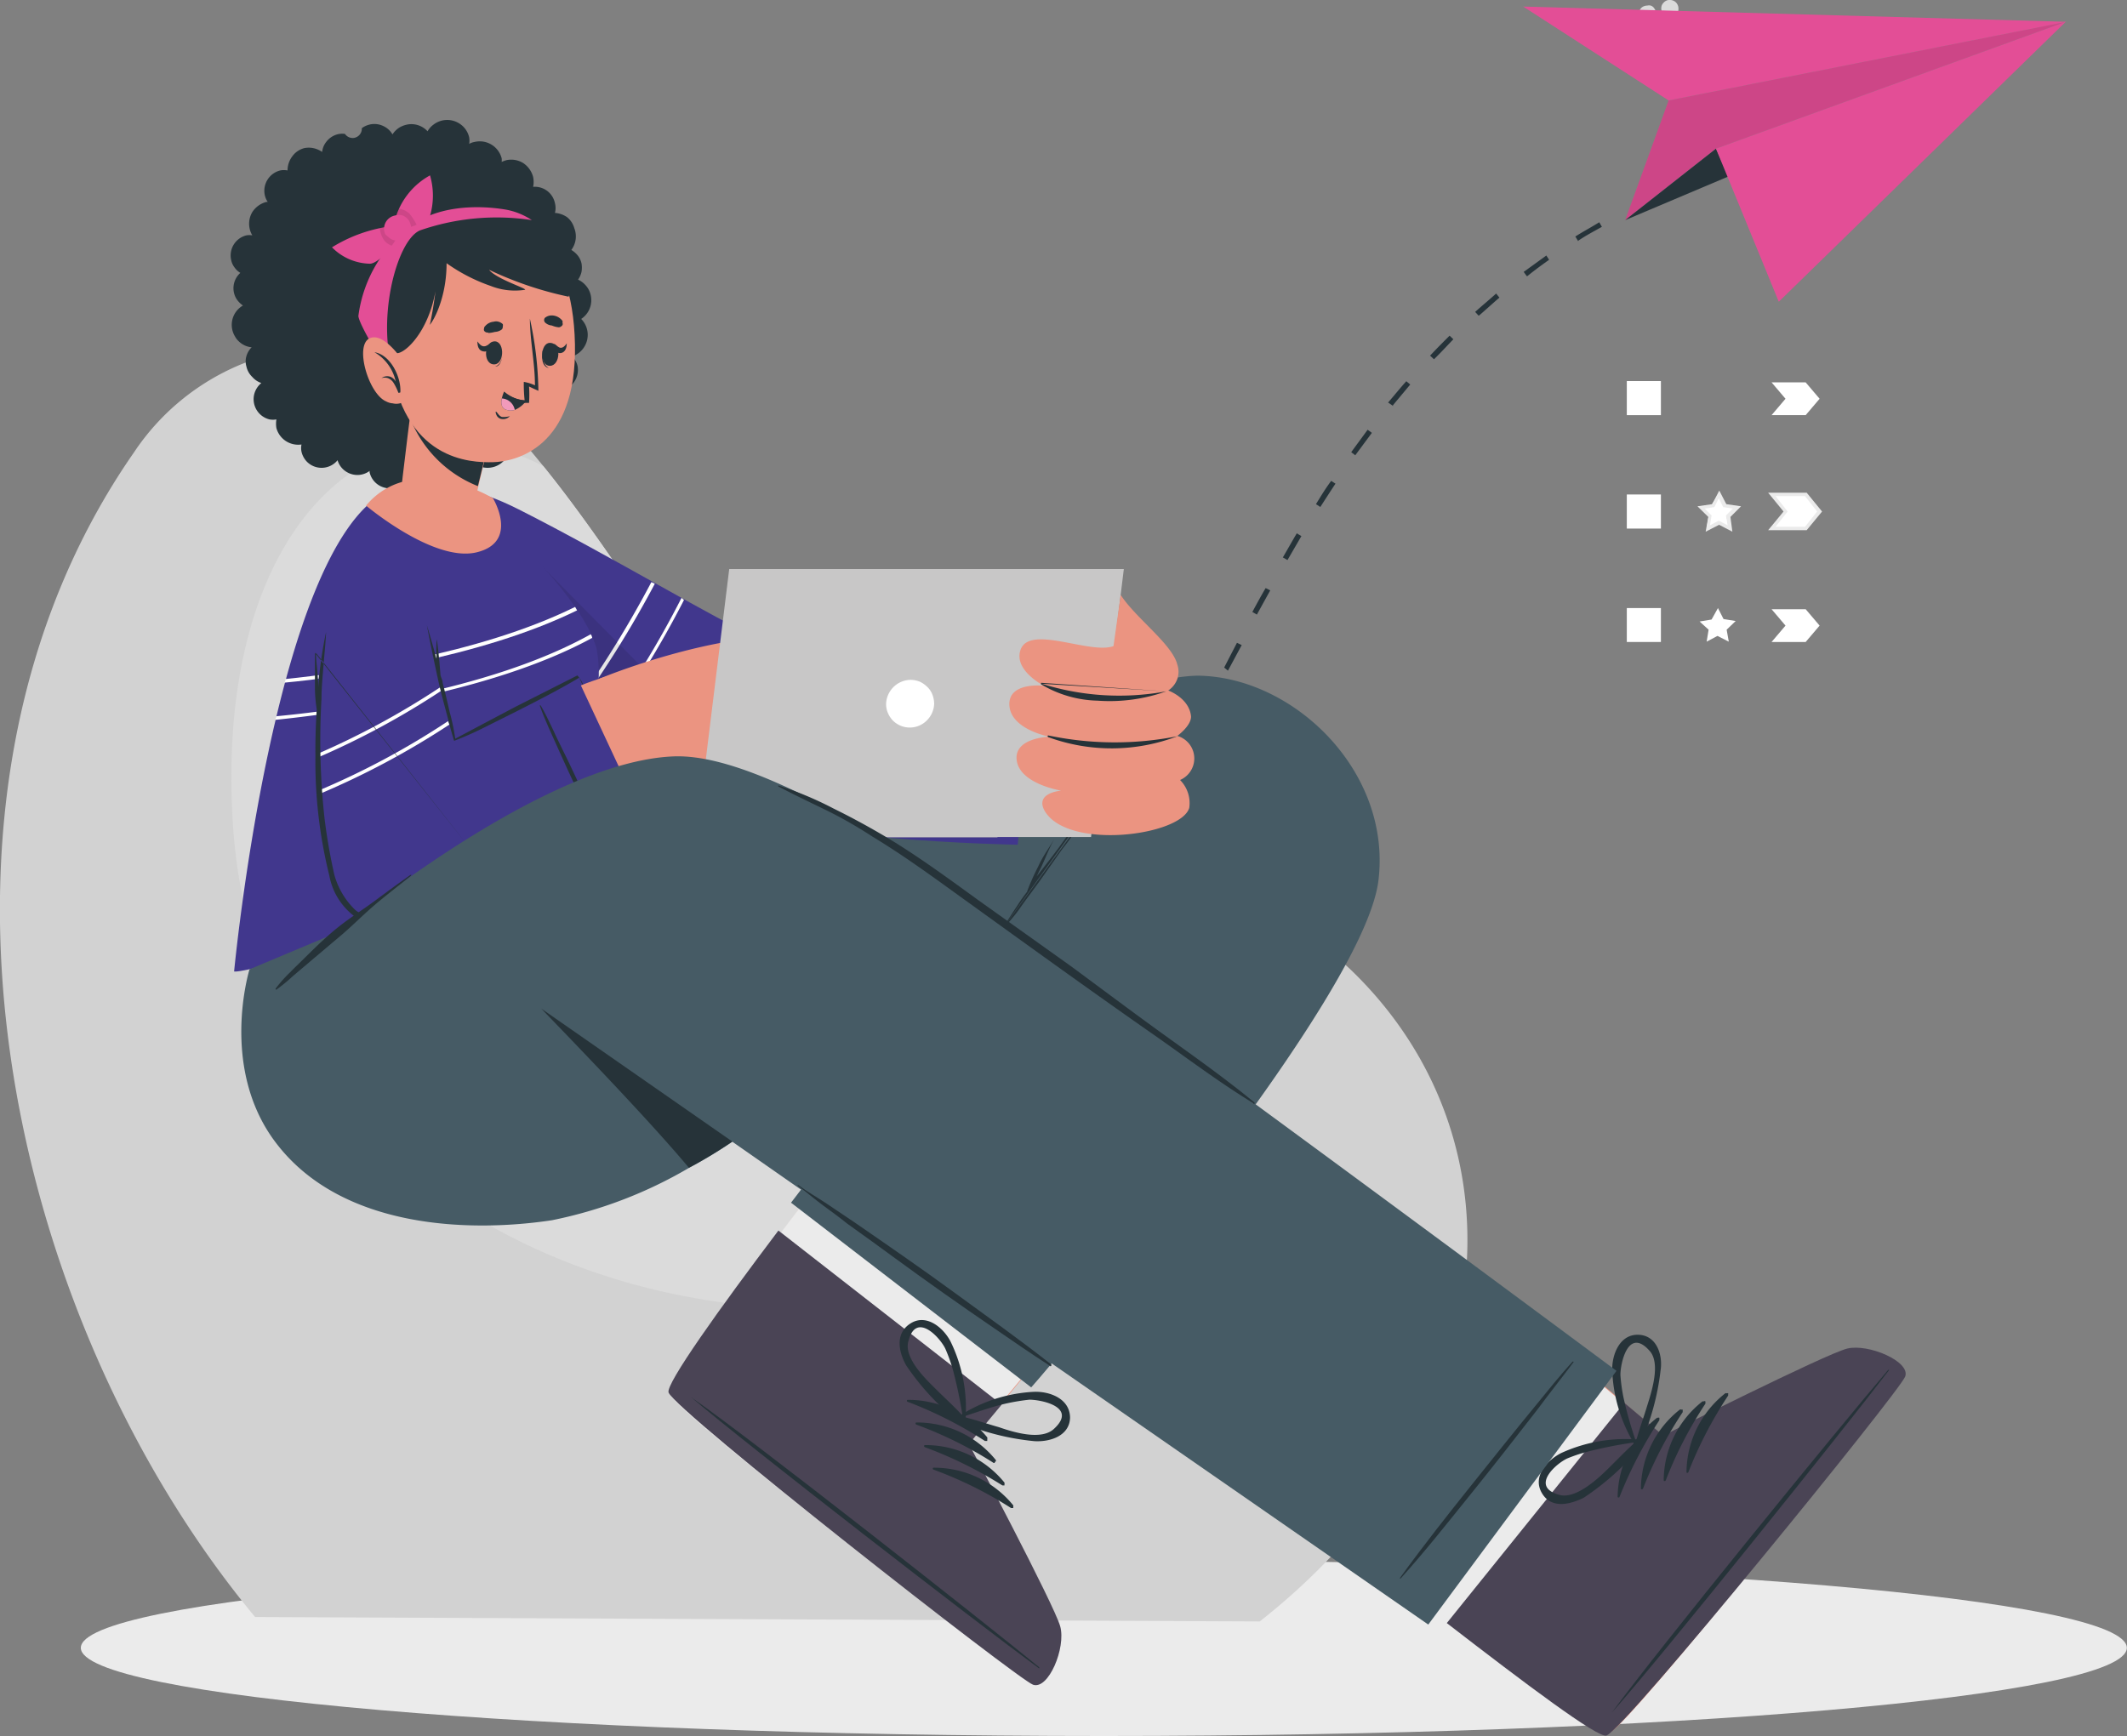 <svg id="Layer_1" data-name="Layer 1" xmlns="http://www.w3.org/2000/svg" viewBox="0 0 129.74 105.93"><rect x="0" y="0" width="129.74" height="105.93" fill="#808080" stroke="none"/><defs><style>.cls-1{fill:#ebebeb;}.cls-2{fill:#fff;}.cls-3{fill:#263339;}.cls-4{fill:#dbdbdb;}.cls-5{fill:#e34e96;}.cls-6{fill:#010101;}.cls-12,.cls-16,.cls-6{isolation:isolate;opacity:0.1;}.cls-7{fill:#d2d2d2;}.cls-8{fill:#eb9481;}.cls-9{fill:#4a4455;}.cls-10{fill:#465b65;}.cls-11{fill:#41378d;}.cls-12{fill:#020202;}.cls-13{fill:#c8c7c7;}.cls-14{fill:#a6a6a6;}.cls-15{fill:#f29abb;}.cls-16{fill:#040504;}</style></defs><g id="OBJECTS"><path class="cls-1" d="M75.66,128c34.5,0,62.4-2.41,62.4-5.38s-27.95-5.37-62.4-5.37-62.4,2.41-62.4,5.37S41.18,128,75.66,128Z" transform="translate(-8.33 -22.08)"/><path class="cls-2" d="M109.64,45.33h-2.08v2.08h2.08Z" transform="translate(-8.33 -22.08)"/><path class="cls-2" d="M118.47,47.41h-2.08l.85-1-.85-1h2.08l.85,1Z" transform="translate(-8.33 -22.08)"/><path class="cls-2" d="M109.64,52.25h-2.08v2.08h2.08Z" transform="translate(-8.33 -22.08)"/><path class="cls-2" d="M118.47,54.33h-2.08l.85-1-.85-1h2.08l.85,1Z" transform="translate(-8.33 -22.08)"/><path class="cls-1" d="M118.53,54.43h-2.35l.94-1.14-.94-1.15h2.35l.94,1.15Zm-1.9-.21h1.8l.74-.93-.74-.94h-1.8l.74.94Z" transform="translate(-8.33 -22.08)"/><path class="cls-2" d="M113.12,52.25l.34.68.74.11-.55.54.13.73-.69-.35-.66.35.12-.73L112,53l.73-.11Z" transform="translate(-8.33 -22.08)"/><path class="cls-1" d="M114,54.52l-.81-.42-.82.42.16-.9-.66-.65.9-.13.43-.83.43.83.9.13-.65.65Zm-.83-.67.54.28-.1-.6.42-.42-.59-.09-.27-.54-.27.54-.59.09.42.42-.1.6Z" transform="translate(-8.33 -22.08)"/><path class="cls-2" d="M109.64,59.18h-2.08v2.07h2.08Z" transform="translate(-8.33 -22.08)"/><path class="cls-2" d="M118.47,61.25h-2.08l.85-1-.85-1h2.08l.85,1Z" transform="translate(-8.33 -22.08)"/><path class="cls-2" d="M113.12,59.18l.34.67.74.12-.55.53.13.73-.69-.35-.66.35.12-.73L112,60l.73-.12Z" transform="translate(-8.33 -22.08)"/><path class="cls-3" d="M49,94.64v-.31a15.91,15.91,0,0,0,1.69-.06v.31C50.1,94.61,49.52,94.63,49,94.64Zm-2.13-.06c-.56,0-1.13-.09-1.69-.17V94.1c.56.06,1.12.12,1.7.16Zm6-.22-.05-.31c.55-.08,1.12-.17,1.67-.28l.06.31c-.57.11-1.14.2-1.7.28ZM43.06,94c-.55-.11-1.11-.24-1.66-.38l.08-.31c.54.14,1.09.27,1.64.38Zm13.52-.47-.08-.3c.53-.15,1.09-.31,1.62-.49l.1.31c-.57.17-1.11.33-1.67.48ZM39.31,93c-.53-.18-1.08-.38-1.6-.6l.12-.29c.52.21,1.06.42,1.58.59Zm20.87-.69-.12-.29.81-.34.74-.34.13.29L61,92Zm-24.41-.78c-.52-.25-1-.52-1.52-.8l.16-.28c.49.28,1,.55,1.47.8Zm27.86-.89-.16-.28c.47-.28,1-.59,1.41-.9l.18.26c-.46.32-.93.62-1.43.92Zm-31.2-1c-.47-.3-.94-.63-1.39-1l.18-.26c.46.34.92.66,1.39,1Zm34.33-1.18-.2-.25c.42-.34.85-.73,1.27-1.11l.22.24c-.41.39-.84.77-1.27,1.12ZM29.38,87.37c-.43-.37-.85-.74-1.27-1.16l.22-.22c.42.39.82.77,1.27,1.13ZM69.57,85.9l-.23-.23c.38-.4.73-.82,1.12-1.27l.24.21c-.37.44-.73.86-1.13,1.27ZM26.64,84.69c-.38-.43-.73-.88-1.09-1.32l.25-.2c.34.43.7.88,1.08,1.3ZM72.05,83l-.27-.19c.33-.43.67-.9,1-1.37l.27.18ZM24.33,81.63a15.53,15.53,0,0,1-.85-1.47l.28-.15c.26.48.55,1,.85,1.47ZM74.25,79.8,74,79.64c.31-.48.6-1,.9-1.47l.27.17c-.31.51-.61,1-.91,1.46ZM22.58,78.2a13.47,13.47,0,0,1-.53-1.63l.3-.08c.15.54.32,1.07.52,1.6Zm53.65-1.67L76,76.37l.85-1.47.28.15Zm1.84-3.36L77.78,73c.27-.5.53-1,.79-1.5l.28.14c-.28.51-.55,1-.8,1.51Zm1.75-3.39-.29-.14.73-1.52.29.14Zm1.68-3.42-.28-.14L82,64.7l.28.14ZM83.23,63,83,62.81l.78-1.51.29.14ZM85,59.58l-.28-.16c.26-.49.54-1,.81-1.46l.28.14L85,59.57Zm1.86-3.33-.28-.16c.28-.48.57-1,.85-1.47l.28.17-.83,1.43Zm2-3.24-.26-.17c.3-.49.61-1,.93-1.42l.26.17c-.3.45-.6.92-.91,1.4ZM91,49.86l-.25-.19c.33-.46.67-.91,1-1.37l.26.19-1,1.35Zm2.32-3L93,46.64c.37-.43.74-.89,1.11-1.3l.24.2-1.06,1.27ZM95.8,44l-.24-.22c.4-.43.8-.83,1.19-1.22l.23.22c-.36.37-.73.78-1.15,1.19Zm2.72-2.66-.21-.23c.42-.38.85-.73,1.28-1.12l.2.25c-.39.33-.82.73-1.23,1.08Zm2.94-2.41-.19-.26,1.38-1,.17.26c-.42.3-.88.63-1.33,1Zm3.13-2.14-.17-.28c.47-.3,1-.58,1.46-.87l.16.28c-.46.26-1,.54-1.43.84Z" transform="translate(-8.33 -22.08)"/><path class="cls-4" d="M109.37,22.94a.53.53,0,0,1-.09.3.54.54,0,0,1-.23.19.52.52,0,0,1-.58-.12.51.51,0,0,1-.14-.26.55.55,0,0,1,0-.31.5.5,0,0,1,.19-.24.6.6,0,0,1,.29-.08.49.49,0,0,1,.21,0,.45.45,0,0,1,.17.11,1,1,0,0,1,.11.17A.48.48,0,0,1,109.37,22.94Z" transform="translate(-8.33 -22.08)"/><path class="cls-4" d="M109.77,24.39v.19H108v-.19a.9.9,0,0,1,.26-.64.91.91,0,0,1,1.55.63Z" transform="translate(-8.33 -22.08)"/><path class="cls-4" d="M110.71,22.63a.6.6,0,0,1-.08.29.5.5,0,0,1-.24.19.42.42,0,0,1-.31,0,.4.4,0,0,1-.26-.14.54.54,0,0,1-.12-.58.63.63,0,0,1,.2-.23.44.44,0,0,1,.29-.08.51.51,0,0,1,.37.15A.53.53,0,0,1,110.71,22.63Z" transform="translate(-8.33 -22.08)"/><path class="cls-4" d="M111.1,24.07v.23h-1.82v-.2a.91.91,0,0,1,.91-.9h0a.91.91,0,0,1,.64.27A.88.88,0,0,1,111.1,24.07Z" transform="translate(-8.33 -22.08)"/><path class="cls-3" d="M111.08,33.33l-.15-.28.73-.38.14.29Z" transform="translate(-8.33 -22.08)"/><path class="cls-5" d="M110.11,28.21l-2.65,7.3L113,31.15l21.33-7.74Z" transform="translate(-8.33 -22.08)"/><path class="cls-6" d="M110.11,28.21l-2.65,7.3L113,31.15l21.33-7.74Z" transform="translate(-8.33 -22.08)"/><path class="cls-3" d="M113.75,32.85l-6.29,2.66L113,31.15Z" transform="translate(-8.33 -22.08)"/><path class="cls-5" d="M113,31.15l21.33-7.74-17.5,17.08Z" transform="translate(-8.33 -22.08)"/><path class="cls-5" d="M110.11,28.21l-8.87-5.73,33.13.93Z" transform="translate(-8.33 -22.08)"/><path class="cls-7" d="M23.89,120.74l61.28.27c14.89-11.7,16.43-29,5.8-39.52-6.43-6.36-14.6-5.09-22.37-6.09h0a23.17,23.17,0,0,1-7.88-2.31c-8-4.25-12.48-14.19-19.25-22.57-.85-1.05-1.72-2.07-2.64-3.05a14.49,14.49,0,0,0-22.32,2.2C1.8,70.8,8.54,102.24,23.89,120.74Z" transform="translate(-8.33 -22.08)"/><path class="cls-4" d="M22.54,72.4c1.6,25.14,30.63,34.51,48.76,27,15.77-6.55,10.6-21.5-2.7-24h0a23.17,23.17,0,0,1-7.88-2.31c-8-4.25-12.48-14.19-19.25-22.57C31.41,45.31,21.35,54,22.54,72.4Z" transform="translate(-8.33 -22.08)"/><path class="cls-8" d="M71.24,124.68c-.91-.33-21.52-16.33-21.93-17.44-.15-.43,2-3.56,4.71-7.28.59-.8,1.2-1.63,1.83-2.46,4-5.43,8.47-11.1,8.47-11.1L78.16,97.07l-8.85,10.79-1.94,2.38s5.14,9.66,5.47,10.92S72.15,125,71.24,124.68Z" transform="translate(-8.33 -22.08)"/><path class="cls-1" d="M58,94.6l-2.2,2.9c-.63.84-1.23,1.66-1.81,2.46-2.72,3.72-4.87,6.85-4.72,7.28.41,1.11,21,17.11,21.93,17.44s1.88-2.26,1.58-3.51-5.48-10.93-5.48-10.93l1.94-2.37,2-2.41Z" transform="translate(-8.33 -22.08)"/><path class="cls-9" d="M71.34,124.87c-.92-.33-21.82-16.7-22.23-17.83-.18-.52,3.12-5.14,6.7-9.88l13.62,10.62-2,2.4S72.64,120,73,121.31,72.28,125.2,71.34,124.87Z" transform="translate(-8.33 -22.08)"/><path class="cls-3" d="M71.7,123.79c-3.45-2.82-17.57-13.94-21.2-16.45h0c3.35,2.87,17.56,13.86,21.15,16.49C71.72,123.91,71.76,123.85,71.7,123.79Z" transform="translate(-8.33 -22.08)"/><path class="cls-3" d="M68.55,109.78a6.22,6.22,0,0,0-4.85-2.29c-.07,0-.07.11,0,.12A24.91,24.91,0,0,1,68.41,110h.08s0,0,.06,0v-.06S68.56,109.8,68.55,109.78Z" transform="translate(-8.33 -22.08)"/><path class="cls-3" d="M69.07,111.16a6.19,6.19,0,0,0-4.85-2.29c-.06,0-.06.11,0,.13a24.12,24.12,0,0,1,4.72,2.34H69a.12.12,0,0,0,0,0,.06.06,0,0,0,0-.06A.08.08,0,0,0,69.07,111.16Z" transform="translate(-8.33 -22.08)"/><path class="cls-3" d="M69.6,112.54a6.21,6.21,0,0,0-4.85-2.29c-.07,0-.07.11,0,.13a25.25,25.25,0,0,1,4.72,2.33h.07l.06,0v-.07S69.61,112.56,69.6,112.54Z" transform="translate(-8.33 -22.08)"/><path class="cls-3" d="M70.13,113.92a6.22,6.22,0,0,0-4.85-2.29c-.07,0-.07.1,0,.12A24.33,24.33,0,0,1,70,114.09h.08a.1.1,0,0,0,.05,0,.06.06,0,0,0,0-.06A.17.17,0,0,0,70.13,113.92Z" transform="translate(-8.33 -22.08)"/><path class="cls-3" d="M73.6,108.59c0-1.17-1.24-1.63-2.21-1.59a9.21,9.21,0,0,0-4.6,1.51h0v0h0a.18.18,0,0,0,0,.09.17.17,0,0,0,0,.1.13.13,0,0,0,0,.09.16.16,0,0,0,.08.06,15.39,15.39,0,0,0,4.55,1.16C72.36,110.07,73.56,109.7,73.6,108.59Zm-4.33.57c-.74-.21-1.47-.46-2.21-.64.91-.29,1.79-.62,2.7-.82a12.83,12.83,0,0,1,1.36-.22c.7,0,2.94.43,1.52,1.76C71.87,110,70.13,109.46,69.27,109.16Z" transform="translate(-8.33 -22.08)"/><path class="cls-3" d="M63.6,105.38a15.08,15.08,0,0,0,3.19,3.44.18.18,0,0,0,.1,0H67a.18.18,0,0,0,.1,0,.33.33,0,0,0,.06-.1s.06,0,.06,0a9.26,9.26,0,0,0-.89-4.75c-.42-.85-1.47-1.76-2.45-1.15S63.15,104.58,63.6,105.38Zm.14-1.47c.47-1.88,2-.14,2.27.5a10.11,10.11,0,0,1,.45,1.27,26.74,26.74,0,0,1,.58,2.77c-.51-.56-1.07-1.06-1.61-1.6s-2-1.89-1.69-2.94Z" transform="translate(-8.33 -22.08)"/><path class="cls-10" d="M92.4,75.88c-1,7.21-18.65,27.9-20.7,30.31l-.47.54L56.58,95.46l.17-.22,12.9-16.88s-21.34,12.44-32,6.78a30.27,30.27,0,0,1-8.36-7l14-7.43s3.85,1.25,6.31.89c8.48-1.25,27.55-8.48,32-8.29C87.41,63.51,93.26,69.27,92.4,75.88Z" transform="translate(-8.33 -22.08)"/><path class="cls-3" d="M74.28,72.07a16.85,16.85,0,0,0-1.34,1.69c-.44.6-.91,1.19-1.37,1.79h0c.08-.18.16-.35.25-.52.29-.61.51-1.22.84-1.79,0,0,0-.06,0,0-.34.57-.73,1.1-1,1.7-.14.28-.28.56-.4.84s-.14.32-.2.48a1.59,1.59,0,0,0-.08.23,10,10,0,0,0-.6.85c-.43.63-.82,1.3-1.27,1.91m0,0c.43-.58,1-1.13,1.4-1.71s.89-1.21,1.32-1.82l1.27-1.8a15.73,15.73,0,0,0,1.28-1.86h0Z" transform="translate(-8.33 -22.08)"/><path class="cls-3" d="M72.72,103.24c-.8-.74-1.66-1.47-2.51-2.12s-1.69-1.39-2.57-2.07c-1.72-1.38-3.43-2.77-5.14-4.12-1-.74-1.92-1.47-2.93-2.2h0c1.62,1.46,3.36,2.84,5.08,4.21s3.44,2.75,5.19,4.1c1,.73,1.9,1.5,2.94,2.2C72.72,103.33,72.77,103.28,72.72,103.24Z" transform="translate(-8.33 -22.08)"/><path class="cls-3" d="M24.27,45.45a1.3,1.3,0,0,0-.43.67,1.27,1.27,0,0,0,.93,1.55,1.2,1.2,0,0,0,.42,0,1.57,1.57,0,0,0,0,.53,1.38,1.38,0,0,0,1.53,1,1.09,1.09,0,0,0,0,.44,1.3,1.3,0,0,0,.33.61,1.26,1.26,0,0,0,1.79,0l.08-.09a1.24,1.24,0,0,0,.58.73,1.25,1.25,0,0,0,1.38-.08.21.21,0,0,0,0,.11,1.26,1.26,0,0,0,1.47.93,1.16,1.16,0,0,0,.52-.26,1.11,1.11,0,0,0,.35-.48,1.17,1.17,0,0,0,.58.6,1.23,1.23,0,0,0,1.41-.22,1.2,1.2,0,0,0,.34-.56,1.37,1.37,0,0,0,.91.1,1.34,1.34,0,0,0,.5-.23,1.38,1.38,0,0,0,.36-.4,1.33,1.33,0,0,0,.67.22,1.36,1.36,0,0,0,1.44-1.31,1.35,1.35,0,0,0,.49,0,1.28,1.28,0,0,0,1-1.34,1.51,1.51,0,0,0,.6,0,1.5,1.5,0,0,0,.5-.22,1.41,1.41,0,0,0,.37-.4,1.27,1.27,0,0,0,.19-.5,1.63,1.63,0,0,0,0-.54,1.57,1.57,0,0,0-.18-.42h.22a1.28,1.28,0,0,0,.94-1.47,1.16,1.16,0,0,0-.33-.59,1.39,1.39,0,0,0,.77-.64,1.38,1.38,0,0,0-.22-1.65,1.37,1.37,0,0,0,.58-1.46,1.29,1.29,0,0,0-.28-.56,1.41,1.41,0,0,0-.49-.38,1.33,1.33,0,0,0,.21-.47,1.51,1.51,0,0,0,0-.52,1.19,1.19,0,0,0-.22-.47,1.48,1.48,0,0,0-.4-.35A1.38,1.38,0,0,0,43.36,36a1.32,1.32,0,0,0-.44-.67,1.5,1.5,0,0,0-.74-.26,1.18,1.18,0,0,0,0-.59,1.25,1.25,0,0,0-1.33-1,1.51,1.51,0,0,0,0-.6,1.46,1.46,0,0,0-.62-.86,1.4,1.4,0,0,0-1-.17,1.82,1.82,0,0,0-.3.11.89.89,0,0,0,0-.22,1.38,1.38,0,0,0-1.65-1,.93.93,0,0,0-.33.12,1.28,1.28,0,0,0,0-.39,1.35,1.35,0,0,0-.61-.86,1.37,1.37,0,0,0-1.55.06,1.28,1.28,0,0,0-.38.42,1.34,1.34,0,0,0-1.11-.43,1.52,1.52,0,0,0-.59.19,1.39,1.39,0,0,0-.44.43,1.23,1.23,0,0,0-.52-.49,1.26,1.26,0,0,0-.69-.14,1.3,1.3,0,0,0-.66.25.57.57,0,0,1-.53.6.58.58,0,0,1-.5-.25,1.17,1.17,0,0,0-.64.09,1.27,1.27,0,0,0-.51.41,1.18,1.18,0,0,0-.24.6,1.48,1.48,0,0,0-.53-.23,1.37,1.37,0,0,0-.57,0,1.31,1.31,0,0,0-.73.51,1.42,1.42,0,0,0-.28.85,1.14,1.14,0,0,0-.45,0,1.28,1.28,0,0,0-.94,1.5,1.22,1.22,0,0,0,.18.42h-.08a1.46,1.46,0,0,0-.86.62,1.39,1.39,0,0,0,0,1.42,1.09,1.09,0,0,0-.36,0,1.26,1.26,0,0,0-.93,1.5,1.08,1.08,0,0,0,.2.45,1.17,1.17,0,0,0,.36.34,1.25,1.25,0,0,0-.24,1.58,1.42,1.42,0,0,0,.4.41,1.36,1.36,0,0,0-.49,1.88,1.11,1.11,0,0,0,.25.32,1.3,1.3,0,0,0,.77.35,1.24,1.24,0,0,0-.32.54,1.12,1.12,0,0,0,0,.63,1.25,1.25,0,0,0,.36.64A1.27,1.27,0,0,0,24.27,45.45Z" transform="translate(-8.33 -22.08)"/><path class="cls-8" d="M35.82,56.21C38.43,60,47.37,69.67,53.55,71.08c3.4.74,19.88,3.08,22.13,1,2.64-2.4,1.42-11.46-.68-11.54-6.42-.25-18.28,1-21.25.35-1.33-.3-8.44-4.88-16-8.56C34.84,51,34.14,53.79,35.82,56.21Z" transform="translate(-8.33 -22.08)"/><path class="cls-11" d="M71.5,60.06,70.41,73.62S55.47,73.38,51,70.85s-11.86-9-14.65-13.52-1.87-6.94,3.62-4.17,12.88,7.2,13.84,7.43S71.5,60.06,71.5,60.06Z" transform="translate(-8.33 -22.08)"/><path class="cls-3" d="M68.47,61a27.59,27.59,0,0,0-.37,2.84c-.1.94-.21,2-.3,2.93-.17,2-.38,3.92-.41,5.88a.06.06,0,0,0,0,.06.06.06,0,0,0,.06-.06h0c.3-1.93.45-3.88.63-5.82.09-1,.18-1.91.25-2.88s.16-2,.14-3Z" transform="translate(-8.33 -22.08)"/><path class="cls-2" d="M48.27,57.7a63.9,63.9,0,0,1-4.75,7.63l-.16-.14a64.34,64.34,0,0,0,4.7-7.59A1,1,0,0,1,48.27,57.7Z" transform="translate(-8.33 -22.08)"/><path class="cls-2" d="M50.05,58.69a60.36,60.36,0,0,1-4.92,8L45,66.56a59.79,59.79,0,0,0,4.9-8Z" transform="translate(-8.33 -22.08)"/><path class="cls-12" d="M57.17,72.57A20.67,20.67,0,0,1,51,70.86c-4.52-2.52-11.88-9-14.65-13.53-2.14-3.43-2.12-5.67.48-5.31Z" transform="translate(-8.33 -22.08)"/><path class="cls-11" d="M22.61,81.35c.82.26,24.1-6.48,24.1-6.48L44,66.8a8.27,8.27,0,0,0,.73-5.09c-.84-3.34-7-8.81-7.51-9.16a5,5,0,0,0-5.4-.42C25.05,55.7,22.61,81.35,22.61,81.35Z" transform="translate(-8.33 -22.08)"/><path class="cls-2" d="M43.53,59.32c-6,2.94-14.34,4.08-17.84,4.41l.06-.22c3.53-.37,11.71-1.46,17.66-4.4Z" transform="translate(-8.33 -22.08)"/><path class="cls-2" d="M44.45,61c-6.39,3.49-16.07,4.66-19.31,5a.37.37,0,0,1,.05-.22c3.29-.31,12.85-1.47,19.17-5A.4.4,0,0,1,44.45,61Z" transform="translate(-8.33 -22.08)"/><path class="cls-8" d="M28.74,57.75c-1.87,10.62-.35,18.64,1.47,19.62,4.85,2.65,14.23-2,17.52-3.09,1.32-.42.05-11.48-1.42-11.18-3.61.74-10.06,4.49-10.28,4.47s-.78-2.75-2.64-10.65C31.9,50.53,29.5,53.42,28.74,57.75Z" transform="translate(-8.33 -22.08)"/><path class="cls-8" d="M44.92,63.48s6.83-2.86,12.35-2.6c1.87.08,9.47,2.47,9,4.33-.45,1.7-6.75-1.06-6.75-1.06s6.6,2.2,5.68,4.13-7.63-2.14-7.63-2.14,6.73,2.42,5.47,4.25c-.95,1.38-7.23-1.94-7.23-1.94s5.77,2.11,4.85,3.58c-1,1.62-7-1.08-7-1.08a9.74,9.74,0,0,1-7.74,3.75C45.41,74.74,44.92,63.48,44.92,63.48Z" transform="translate(-8.33 -22.08)"/><path class="cls-3" d="M57.25,63.21c.79.23,1.58.46,2.35.73a17.89,17.89,0,0,1,2.24,1,14.23,14.23,0,0,1,2.7,1.69,29.46,29.46,0,0,0-5-2.5c-.74-.3-1.51-.64-2.27-.94C57.23,63.26,57.24,63.21,57.25,63.21Z" transform="translate(-8.33 -22.08)"/><path class="cls-3" d="M56.13,66c1,.33,2,.63,2.94,1s1.86.83,2.8,1.27c.07,0,0,.06,0,0-1-.42-1.88-.73-2.84-1.11S57.08,66.33,56.1,66C56.13,66,56.13,66,56.13,66Z" transform="translate(-8.33 -22.08)"/><path class="cls-3" d="M54.72,68.13A23,23,0,0,1,59.13,70c.07,0,0,.07-.06,0-1.47-.66-2.59-1.19-4.36-1.89C54.66,68.18,54.66,68.12,54.72,68.13Z" transform="translate(-8.33 -22.08)"/><path class="cls-11" d="M43.58,63.51l5.58,11.95s-17.33,5.06-19.69,2-2.2-12.62-1.07-19.24,4.08-6.74,5.38-.73,2.07,9.74,2.31,9.74S43.58,63.51,43.58,63.51Z" transform="translate(-8.33 -22.08)"/><path class="cls-2" d="M35.24,64.23a48.64,48.64,0,0,1-7.62,4.11v-.23A48.64,48.64,0,0,0,35.2,64Z" transform="translate(-8.33 -22.08)"/><path class="cls-2" d="M35.74,66.29a49.25,49.25,0,0,1-8.08,4.3v-.23a48.3,48.3,0,0,0,8-4.28Z" transform="translate(-8.33 -22.08)"/><path class="cls-3" d="M41.31,65.12h-.06c.32.9.73,1.76,1.12,2.63s.81,1.79,1.23,2.68c.85,1.77,1.64,3.57,2.58,5.29h.08v0c-.73-1.81-1.57-3.57-2.39-5.33-.42-.88-.81-1.75-1.25-2.62S41.82,66,41.31,65.12Z" transform="translate(-8.33 -22.08)"/><path class="cls-3" d="M40,77.65a6.65,6.65,0,0,0-1.47.25l-1.5.23a29.14,29.14,0,0,1-2.94.25c-1,0-3.36-.12-4.1-.79a4.71,4.71,0,0,1-1.27-2.15c-.25-1.12-.45-2.25-.59-3.39a43.89,43.89,0,0,1-.19-7.34c0-.67.07-1.35.12-2s.13-1.38.16-2.07h0A25.29,25.29,0,0,0,27.74,64c0-.73-.12-1.39-.14-2.09m-.06,0c0,.74,0,1.47,0,2.2a8.79,8.79,0,0,0,.11,1.25c-.06.93-.09,1.87-.08,2.81a28.83,28.83,0,0,0,.85,7.34,4,4,0,0,0,1.69,2.59,6.07,6.07,0,0,0,2.28.6,18.56,18.56,0,0,0,5-.32c.46-.08.92-.18,1.38-.28a6.15,6.15,0,0,0,1.32-.36h0Z" transform="translate(-8.33 -22.08)"/><path class="cls-3" d="M43.55,63.29l-3.81,1.93-1.89,1-1.75.93a13.61,13.61,0,0,0-.35-1.66c-.12-.53-.27-1.17-.42-1.75,0-.15-.09-.3-.13-.46l-.07-.84c-.05-.45-.08-.91-.16-1.36h0a6.74,6.74,0,0,0,0,1.27c-.19-.73-.39-1.41-.6-2.12h0c.22,1.18.47,2.36.73,3.54.13.57.28,1.13.43,1.69s.31,1.22.5,1.82a19.15,19.15,0,0,0,1.91-.85l2-1c1.24-.63,2.51-1.28,3.72-2l.2.42s.07,0,0-.09A2.06,2.06,0,0,0,43.55,63.29Z" transform="translate(-8.33 -22.08)"/><path class="cls-13" d="M69.17,72.05H44.46v1.11H69.17Z" transform="translate(-8.33 -22.08)"/><path class="cls-14" d="M49.74,72.05l-.84,1.11H69.17V72.05Z" transform="translate(-8.33 -22.08)"/><path class="cls-13" d="M50.8,73.15H74.88l2-16.35H52.81Z" transform="translate(-8.33 -22.08)"/><path class="cls-2" d="M62.38,65a1.35,1.35,0,0,0,.1.56,1.52,1.52,0,0,0,.31.48,1.46,1.46,0,0,0,2.07,0,1.5,1.5,0,0,0,.45-1,1.54,1.54,0,0,0-.1-.56A1.25,1.25,0,0,0,64.9,64a1.67,1.67,0,0,0-.47-.33,1.55,1.55,0,0,0-.56-.11A1.52,1.52,0,0,0,62.38,65Z" transform="translate(-8.33 -22.08)"/><path class="cls-8" d="M76.69,58.38c.9,1.4,3.14,3,3.45,4.24a1.36,1.36,0,0,1,0,.89,1.41,1.41,0,0,1-.55.7s1.29.46,1.39,1.59c0,.58-.84,1.18-.84,1.18a1.43,1.43,0,0,1,.17,2.69,2,2,0,0,1,.56,1.7c-.49,1.7-7.38,2.6-8.81.2-.65-1.13,1-1.25,1-1.25s-2.49-.4-2.71-1.82,2-1.47,2-1.47S70,66.6,69.9,65.13,72,63.92,72,63.92s-1.67-.85-1.47-2c.32-1.9,4.24.13,5.72-.42Z" transform="translate(-8.33 -22.08)"/><path class="cls-3" d="M80.15,67s0,0,0,0a11.25,11.25,0,0,1-7.84.07c-.09,0-.12-.15,0-.11A19.68,19.68,0,0,0,80.15,67Z" transform="translate(-8.33 -22.08)"/><path class="cls-3" d="M71.88,63.8a15.74,15.74,0,0,0,7.59.46m0,0a10.29,10.29,0,0,1-4.19.57,7,7,0,0,1-3.45-1s0-.1,0-.09Z" transform="translate(-8.33 -22.08)"/><path class="cls-8" d="M30.66,52.93s4.12,3.48,6.74,2.85,1-3.3,1-3.3a8.48,8.48,0,0,0-4.95-1.12A4.37,4.37,0,0,0,30.66,52.93Z" transform="translate(-8.33 -22.08)"/><path class="cls-8" d="M32.78,52.32c.09.42,2.06,3.18,4,3.13.64,0,.67-3.45.67-3.45l.06-.26.85-3.53-4.72-3.1S32.74,52.15,32.78,52.32Z" transform="translate(-8.33 -22.08)"/><path class="cls-3" d="M38.34,48.21l-.86,3.53a7.35,7.35,0,0,1-4.17-4.24c.15-1.22.28-2.2.29-2.38h0l.6.36Z" transform="translate(-8.33 -22.08)"/><path class="cls-8" d="M43.4,43.08c.13,6.37-3.67,7.17-5,7.2s-5.52-.05-6.3-6.38,2.12-8.41,5-8.59S43.27,36.7,43.4,43.08Z" transform="translate(-8.33 -22.08)"/><path class="cls-3" d="M42.42,42.05a1.36,1.36,0,0,1-.43-.11.68.68,0,0,1-.42-.19.22.22,0,0,1,0-.28.68.68,0,0,1,.27-.13.71.71,0,0,1,.29,0,.82.82,0,0,1,.51.32.27.27,0,0,1,0,.12.15.15,0,0,1,0,.13.2.2,0,0,1-.09.09A.24.24,0,0,1,42.42,42.05Z" transform="translate(-8.33 -22.08)"/><path class="cls-3" d="M38.09,42.4a2,2,0,0,0,.43-.07.72.72,0,0,0,.43-.16A.28.28,0,0,0,39,42a.33.33,0,0,0,0-.14.57.57,0,0,0-.26-.15.51.51,0,0,0-.3,0,.76.76,0,0,0-.52.27.16.16,0,0,0-.06.13.19.19,0,0,0,0,.15.25.25,0,0,0,.28.1Z" transform="translate(-8.33 -22.08)"/><path class="cls-3" d="M39,43.38v0c0,.43-.07.93-.47,1.07h0C38.92,44.45,39,43.79,39,43.38Z" transform="translate(-8.33 -22.08)"/><path class="cls-3" d="M38.56,42.91c-.7-.07-.8,1.33-.14,1.4S39.14,43,38.56,42.91Z" transform="translate(-8.33 -22.08)"/><path class="cls-3" d="M38.28,43c-.14.08-.26.21-.43.21s-.29-.15-.4-.3h0c0,.28.06.55.35.61s.47-.17.55-.42C38.37,43,38.32,42.94,38.28,43Z" transform="translate(-8.33 -22.08)"/><path class="cls-3" d="M41.45,43.42c-.05.43,0,.94.36,1.11h0c-.45-.06-.47-.73-.36-1.15Z" transform="translate(-8.33 -22.08)"/><path class="cls-3" d="M41.87,43c.73,0,.65,1.4,0,1.4S41.28,43,41.87,43Z" transform="translate(-8.33 -22.08)"/><path class="cls-3" d="M42.18,43.08c.11.08.22.22.36.22s.27-.13.36-.27h0c0,.27-.09.54-.35.59s-.43-.2-.46-.47C42.07,43.12,42.12,43.05,42.18,43.08Z" transform="translate(-8.33 -22.08)"/><path class="cls-3" d="M38.62,47.22c.1.11.18.26.33.3a1.31,1.31,0,0,0,.48-.05h0a.56.56,0,0,1-.57.16.42.42,0,0,1-.21-.16.62.62,0,0,1-.09-.26S38.61,47.19,38.62,47.22Z" transform="translate(-8.33 -22.08)"/><path class="cls-3" d="M40.6,45.66a7.69,7.69,0,0,1,0,1h-.18a1.46,1.46,0,0,1-.77-.13,1.56,1.56,0,0,1-.59-.52s0-.06,0,0a2.27,2.27,0,0,0,1.27.49,9.09,9.09,0,0,1-.05-1.12,2.68,2.68,0,0,1,.68.21c0-1.36-.3-2.71-.31-4.07h0a21.68,21.68,0,0,1,.52,4.4C41.33,46,40.71,45.72,40.6,45.66Z" transform="translate(-8.33 -22.08)"/><path class="cls-3" d="M40.43,46.53a1.66,1.66,0,0,1-.7.56.82.82,0,0,1-.49,0c-.35-.09-.36-.43-.3-.7a2.07,2.07,0,0,1,.14-.42A2.32,2.32,0,0,0,40.43,46.53Z" transform="translate(-8.33 -22.08)"/><path class="cls-15" d="M39.73,47.09a.82.82,0,0,1-.49,0c-.35-.09-.36-.43-.3-.7a.85.85,0,0,1,.5.2A.86.86,0,0,1,39.73,47.09Z" transform="translate(-8.33 -22.08)"/><path class="cls-3" d="M32.56,43.63c.67-.05,2.42-1.91,2.46-5.18a23.79,23.79,0,0,1-.45,3.36c-.22.43,1-1.05,1-3.67a10.63,10.63,0,0,0,2.7,1.39,4,4,0,0,0,2.09.23c.09-.09-1.74-.65-2.2-1.22A21.57,21.57,0,0,0,43,40.18c.19,0,.13-3.12-2.2-4.67S35,35.17,34,36.14a6.26,6.26,0,0,0-2,2.07C30.77,40,31.83,43.68,32.56,43.63Z" transform="translate(-8.33 -22.08)"/><path class="cls-5" d="M32.43,45.15c.32.88-2.2-3.14-2.24-3.79a8.19,8.19,0,0,1,3.43-5.66c2.16-1.4,5.08-.91,5.57-.83a4.22,4.22,0,0,1,1.58.64,14.26,14.26,0,0,0-6.83.63C32.48,36.78,31.21,41.82,32.43,45.15Z" transform="translate(-8.33 -22.08)"/><path class="cls-5" d="M32.41,35.54a4.43,4.43,0,0,1,2.15-2.76,4.42,4.42,0,0,1,0,2.47c-.21.37-1.52.92-1.74.73A3.19,3.19,0,0,1,32.41,35.54Z" transform="translate(-8.33 -22.08)"/><path class="cls-16" d="M32.41,35.54a3.92,3.92,0,0,0,.46.45H33a1.9,1.9,0,0,0,.74-.2,3.64,3.64,0,0,0-.43-.67,1.16,1.16,0,0,0-.66-.31A4.49,4.49,0,0,0,32.41,35.54Z" transform="translate(-8.33 -22.08)"/><path class="cls-5" d="M32.07,35.9a9.06,9.06,0,0,0-3.49,1.27,3.34,3.34,0,0,0,2.31,1c.58,0,1.84-1.5,1.66-1.75A2.9,2.9,0,0,0,32.07,35.9Z" transform="translate(-8.33 -22.08)"/><path class="cls-16" d="M31.5,36a1.49,1.49,0,0,0,.29.78,1.13,1.13,0,0,0,.43.29c.24-.3.38-.58.32-.69a2.78,2.78,0,0,0-.49-.48Z" transform="translate(-8.33 -22.08)"/><path class="cls-5" d="M32,36.52a.76.76,0,0,0,.42.23.87.87,0,0,0,.48,0,.81.81,0,0,0,.44-1.07,1,1,0,0,0-.07-.15.84.84,0,0,0-.37-.3.87.87,0,0,0-.48,0,.82.82,0,0,0-.6,1.12A.64.64,0,0,0,32,36.52Z" transform="translate(-8.33 -22.08)"/><path class="cls-8" d="M33.09,44.37s-1.27-2.08-2.21-1.65-.07,3.39,1,3.85a1,1,0,0,0,.41.12.9.9,0,0,0,.43,0,1,1,0,0,0,.38-.21,1.23,1.23,0,0,0,.26-.34Z" transform="translate(-8.33 -22.08)"/><path class="cls-3" d="M31.17,43.57h0a2.73,2.73,0,0,1,1.3,1.8.53.53,0,0,0-.16-.2.51.51,0,0,0-.23-.12.57.57,0,0,0-.26,0,.55.55,0,0,0-.22.1v0a.65.65,0,0,1,.39,0,.72.72,0,0,1,.32.25,3.26,3.26,0,0,1,.31.62c0,.06.14,0,.13,0C32.81,45.1,32.16,43.73,31.17,43.57Z" transform="translate(-8.33 -22.08)"/><path class="cls-8" d="M124.34,106.15c-.33.91-16.7,21.25-17.79,21.62-.43.14-3.53-2.07-7.21-4.85-.8-.59-1.61-1.22-2.43-1.86C91.55,116.94,86,112.42,86,112.42L96.86,98.77l10.65,9,2.34,2s9.74-5,11-5.27S124.67,105.25,124.34,106.15Z" transform="translate(-8.33 -22.08)"/><path class="cls-1" d="M94,118.85l2.85,2.21c.85.64,1.64,1.27,2.43,1.86,3.67,2.78,6.79,5,7.2,4.83,1.12-.38,17.48-20.72,17.81-21.61s-2.21-1.92-3.49-1.63-11,5.27-11,5.27l-2.34-2-2.38-2Z" transform="translate(-8.33 -22.08)"/><path class="cls-9" d="M124.54,106.07c-.34.91-17.08,21.52-18.22,21.9-.52.18-5-3.2-9.74-6.86l10.83-13.44,2.37,2s9.94-5,11.23-5.31S124.88,105.15,124.54,106.07Z" transform="translate(-8.33 -22.08)"/><path class="cls-3" d="M123.48,105.69c-2.9,3.39-14.24,17.31-16.83,20.88h0c2.93-3.29,14.17-17.31,16.88-20.86C123.59,105.66,123.53,105.62,123.48,105.69Z" transform="translate(-8.33 -22.08)"/><path class="cls-3" d="M109.41,108.58A6.21,6.21,0,0,0,107,113.4c0,.07.11.06.12,0a26.07,26.07,0,0,1,2.42-4.66.11.11,0,0,0,0-.08.09.09,0,0,0,0-.08.09.09,0,0,0-.07,0S109.42,108.58,109.41,108.58Z" transform="translate(-8.33 -22.08)"/><path class="cls-3" d="M110.8,108.08a6.21,6.21,0,0,0-2.38,4.82c0,.07.11.06.13,0a24.53,24.53,0,0,1,2.42-4.66v-.15a.11.11,0,0,0-.08,0A.1.1,0,0,0,110.8,108.08Z" transform="translate(-8.33 -22.08)"/><path class="cls-3" d="M112.18,107.58a6.18,6.18,0,0,0-2.37,4.81c0,.08.11.07.13,0a24.5,24.5,0,0,1,2.41-4.66.11.11,0,0,0,0-.08.08.08,0,0,0,0-.07.06.06,0,0,0-.08,0S112.2,107.58,112.18,107.58Z" transform="translate(-8.33 -22.08)"/><path class="cls-3" d="M113.58,107.08a6.2,6.2,0,0,0-2.38,4.81c0,.08.1.07.12,0a25.14,25.14,0,0,1,2.42-4.66v-.07a.1.1,0,0,0,0-.07.09.09,0,0,0-.07,0Z" transform="translate(-8.33 -22.08)"/><path class="cls-3" d="M108.3,103.52c-1.17-.06-1.65,1.2-1.63,2.16a9.34,9.34,0,0,0,1.42,4.62h0a.19.19,0,0,0,.09,0,.14.14,0,0,0,.09,0,.31.31,0,0,0,.1,0,.22.22,0,0,0,0-.08,15.27,15.27,0,0,0,1.25-4.53C109.76,104.79,109.41,103.58,108.3,103.52Zm.5,4.34c-.22.74-.49,1.44-.68,2.17a23.39,23.39,0,0,1-.77-2.72,10.26,10.26,0,0,1-.18-1.34c0-.73.48-2.94,1.78-1.47.69.76.12,2.5-.15,3.36Z" transform="translate(-8.33 -22.08)"/><path class="cls-3" d="M104.92,113.47a15.87,15.87,0,0,0,3.5-3.15.2.2,0,0,0,0-.08.21.21,0,0,0,0-.11.41.41,0,0,0,0-.09l-.08-.05s0-.06,0-.07a9.43,9.43,0,0,0-4.77.81c-.84.42-1.78,1.41-1.2,2.43S104.12,113.86,104.92,113.47Zm-1.47-.18c-1.87-.51-.11-2,.54-2.25a9.85,9.85,0,0,1,1.3-.42,26.23,26.23,0,0,1,2.78-.54c-.57.51-1.09,1.06-1.63,1.59S104.49,113.57,103.45,113.29Z" transform="translate(-8.33 -22.08)"/><path class="cls-10" d="M106.93,105.72,95.45,121.2,56.71,94.33,53,91.74a28.41,28.41,0,0,1-2.65,1.6A27,27,0,0,1,42,96.53c-4.81.73-12.84.63-16.89-4.79-3.41-4.56-1.56-10.52-1.56-10.52L28.84,79S41.32,68.54,49.43,68.23c3.43-.13,8.44,2.47,13.08,5.19S106.93,105.72,106.93,105.72Z" transform="translate(-8.33 -22.08)"/><path class="cls-3" d="M53,91.73a28.41,28.41,0,0,1-2.65,1.6c-2.81-3.37-8.81-9.49-9-9.71Z" transform="translate(-8.33 -22.08)"/><path class="cls-3" d="M33.37,75.46c-.73.51-1.47,1.06-2.2,1.6s-1.47,1-2.2,1.58-1.37,1.21-2,1.83c-.31.31-.63.61-.94.93a8.19,8.19,0,0,0-.89,1s0,.08.05.06a9.91,9.91,0,0,0,1-.82l1.05-.89,2-1.69c.67-.58,1.27-1.19,1.95-1.77s1.47-1.18,2.2-1.77C33.43,75.46,33.43,75.46,33.37,75.46Z" transform="translate(-8.33 -22.08)"/><path class="cls-3" d="M104.24,105.17c-.73.8-1.43,1.67-2.12,2.52s-1.39,1.69-2.08,2.56c-1.38,1.73-2.77,3.44-4.12,5.18-.73.95-1.47,1.91-2.2,2.93,0,0,0,.09.07,0,1.47-1.63,2.84-3.37,4.22-5.08s2.74-3.45,4.09-5.19c.74-1,1.47-1.91,2.21-2.9C104.34,105.18,104.27,105.12,104.24,105.17Z" transform="translate(-8.33 -22.08)"/><path class="cls-3" d="M72.44,105.32c-1.93-1.52-3.92-2.93-5.93-4.4s-4-2.84-6-4.22l-1.74-1.17c-.58-.39-1.19-.73-1.76-1.15,0,0-.07,0,0,.06.52.38,1,.8,1.53,1.19s1,.73,1.47,1.11c1,.72,2,1.43,2.93,2.12q2.94,2.15,6,4.24c1.13.78,2.28,1.57,3.44,2.32C72.42,105.49,72.5,105.38,72.44,105.32Z" transform="translate(-8.33 -22.08)"/><path class="cls-3" d="M84.84,89.34c-1.79-1.47-3.67-2.8-5.57-4.17S75.51,82.4,73.61,81L68,77c-1.82-1.32-3.64-2.66-5.57-3.82-1.06-.63-2.14-1.22-3.24-1.76A21.33,21.33,0,0,0,55.8,70s0,0,0,.06c1,.53,2,1,2.94,1.46s1.88,1,2.8,1.6c1.92,1.16,3.72,2.48,5.52,3.78,3.76,2.71,7.52,5.43,11.31,8.08,2.12,1.47,4.21,3.07,6.41,4.41C84.81,89.5,84.9,89.39,84.84,89.34Z" transform="translate(-8.33 -22.08)"/></g></svg>